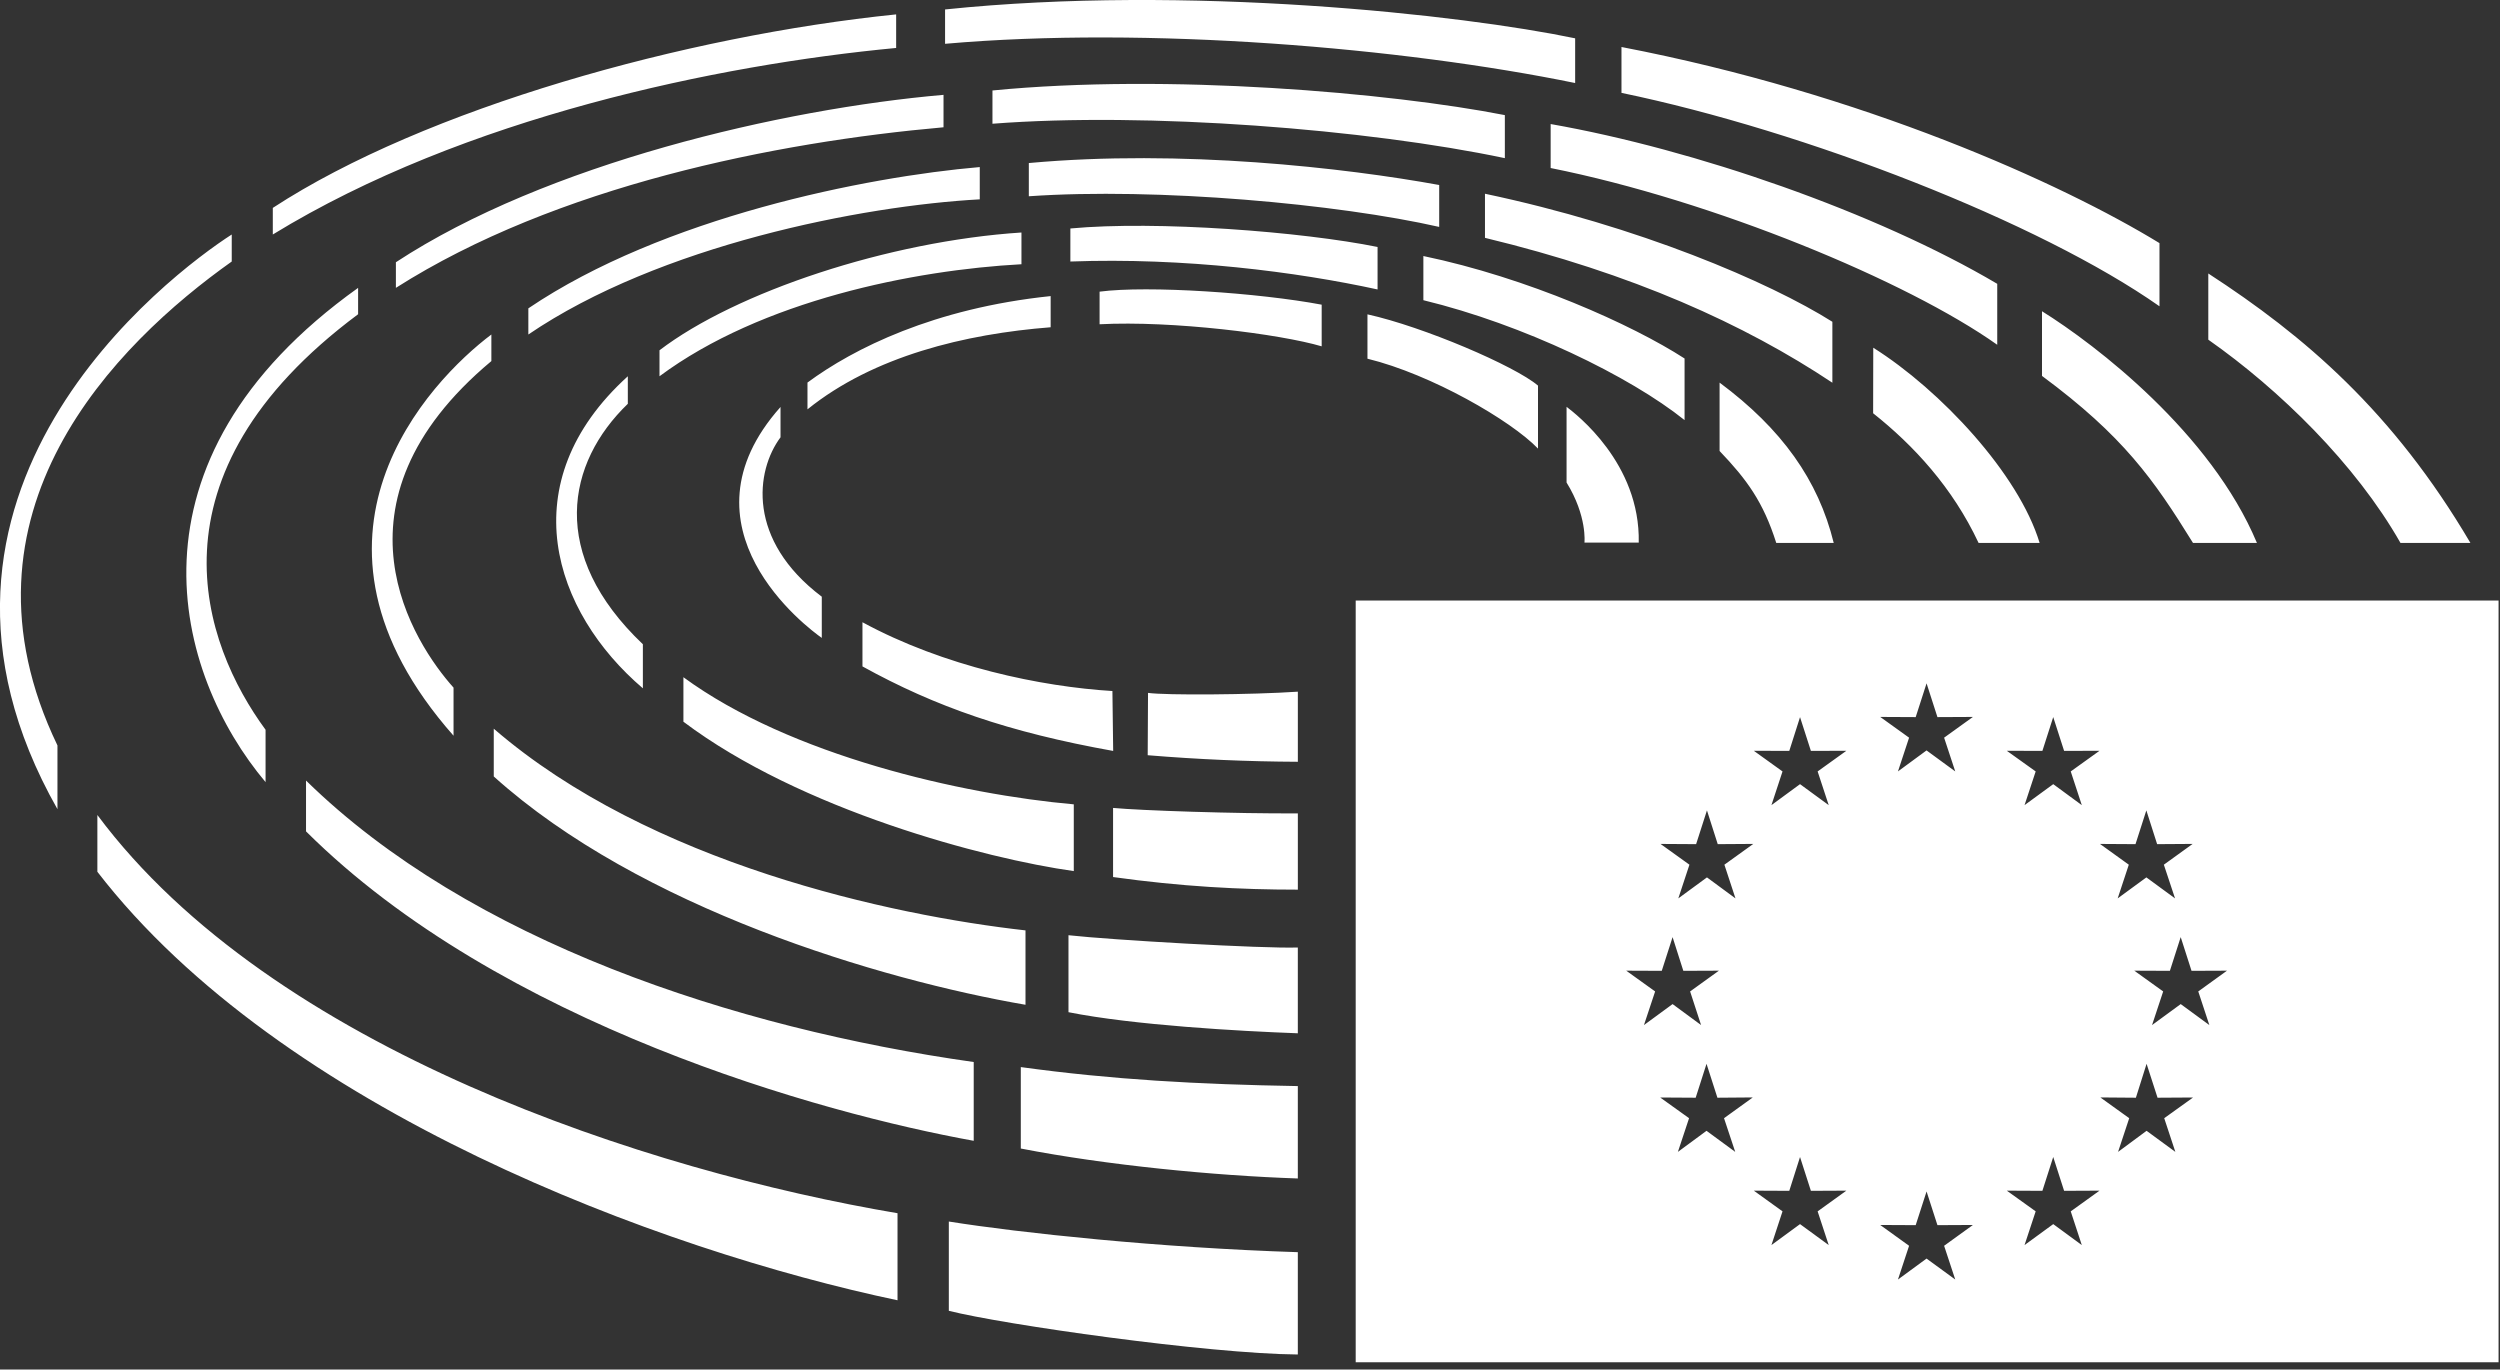 <?xml version="1.0" encoding="UTF-8"?>
<svg width="115px" height="63px" viewBox="0 0 115 63" version="1.1" xmlns="http://www.w3.org/2000/svg" xmlns:xlink="http://www.w3.org/1999/xlink">
    <rect x="0" y="0" width="115" height="63" fill="#333333" stroke="none"/>
    <!-- Generator: Sketch 52.2 (67145) - http://www.bohemiancoding.com/sketch -->
    <title>european-parliament</title>
    <desc>Created with Sketch.</desc>
    <g id="Page-1" stroke="none" stroke-width="1" fill="none" fill-rule="evenodd">
        <g id="european-parliament" transform="translate(-1, 0)" fill="#FFFFFF" fill-rule="nonzero">
            <path d="M71.748,20.635 C70.507,19.344 66.843,17.22 63.903,16.5 L63.903,14.46 C66.474,15.028 70.69,16.835 71.748,17.738 L71.748,20.635 Z M73.885,24.96 C73.885,24.96 74.017,23.74 73.062,22.196 L73.062,18.713 C73.487,19.041 76.458,21.303 76.382,24.96 L73.885,24.96 Z M80.101,17.6 C82.964,19.728 84.645,22.088 85.351,24.975 L82.708,24.975 C82.109,23.087 81.356,22.059 80.101,20.746 L80.101,17.601 L80.101,17.6 Z M78.491,19.325 C75.973,17.307 71.079,14.925 66.475,13.809 L66.475,11.777 C71.267,12.777 76.065,14.925 78.49,16.491 L78.49,19.325 L78.491,19.325 Z M85.289,17.605 C81.257,14.92 76.102,12.58 69.309,10.941 L69.309,8.912 C76.383,10.405 82.377,12.968 85.289,14.802 L85.289,17.605 Z M87.17,15.995 C90.268,17.947 93.862,21.798 94.823,24.975 L92.015,24.975 C90.818,22.422 89.022,20.483 87.164,19.01 C87.164,19.01 87.168,15.993 87.17,15.995 Z M92.873,15.86 C88.733,12.925 79.816,9.228 72.33,7.729 L72.33,5.706 C78.958,6.872 87.304,9.765 92.873,13.056 L92.873,15.86 Z M101.878,24.975 C100.065,22.048 98.679,20.065 94.932,17.292 L94.932,14.317 C97.407,15.86 102.704,19.917 104.819,24.975 L101.878,24.975 Z M100.336,14.089 C94.823,10.217 84.043,6.026 75.588,4.272 L75.588,2.162 C86.7,4.3 95.826,8.426 100.336,11.183 L100.336,14.089 Z M111.422,24.975 C109.352,21.335 105.85,17.918 102.582,15.625 L102.582,12.58 C106.992,15.446 111.072,18.913 114.639,24.975 L111.422,24.975 Z M61.797,15.931 C59.881,15.366 54.937,14.742 51.581,14.916 L51.581,13.416 C53.817,13.124 58.903,13.471 61.797,14.015 L61.797,15.931 Z M49.33,15.054 C45.403,15.361 41.187,16.377 38.144,18.83 L38.144,17.597 C40.276,16.024 43.959,14.181 49.33,13.62 L49.33,15.054 Z M36.904,20.116 C35.753,21.66 35.347,24.839 38.802,27.448 L38.802,29.344 C38.145,28.884 31.963,24.266 36.904,18.721 L36.904,20.116 Z M40.673,28.623 C44.423,30.66 48.908,31.589 52.171,31.787 L52.206,34.543 C47.404,33.683 44.027,32.51 40.673,30.655 L40.673,28.623 Z M53.809,31.873 C54.616,31.988 58.569,31.961 60.701,31.817 L60.701,35.042 C58.396,35.031 56.092,34.93 53.794,34.74 L53.809,31.873 Z M64.368,13.315 C60.661,12.506 55.477,11.837 50.237,12.03 L50.237,10.51 C54.207,10.14 60.911,10.66 64.368,11.361 L64.368,13.315 Z M50.394,40.07 C46.336,39.504 37.82,37.255 32.437,33.199 L32.437,31.152 C37.347,34.752 45.252,36.545 50.394,37 L50.394,40.07 Z M30.572,31.663 C26.454,28.149 24.472,22.213 29.88,17.308 L29.88,18.575 C27.067,21.288 26.216,25.498 30.572,29.635 L30.572,31.663 Z M52.202,37.165 C53.472,37.284 57.837,37.432 60.701,37.416 L60.701,40.924 C58.045,40.924 55.331,40.781 52.201,40.344 L52.201,37.165 L52.202,37.165 Z M31.337,16.113 C34.845,13.435 41.87,11.093 47.987,10.695 L47.987,12.155 C43.048,12.421 36.022,13.825 31.337,17.308 L31.337,16.113 Z M23.714,33.521 C30.896,39.725 42.017,42.108 48.173,42.798 L48.173,46.22 C41.493,45.069 30.435,41.772 23.713,35.717 L23.713,33.521 L23.714,33.521 Z M67.203,10.438 C62.571,9.385 54.233,8.618 48.326,9.028 L48.326,7.5 C55.354,6.858 62.86,7.719 67.203,8.51 L67.203,10.438 Z M50.15,43.02 C52.136,43.241 59.108,43.641 60.7,43.585 L60.7,47.531 C58.03,47.434 53.13,47.157 50.15,46.561 L50.15,43.021 L50.15,43.02 Z M46.07,9.17 C40.672,9.462 31.336,11.284 25.304,15.387 L25.304,14.184 C31.502,9.994 40.844,8.134 46.069,7.685 L46.069,9.17 L46.07,9.17 Z M23.603,16.61 C15.756,23.162 20.074,29.634 21.863,31.631 L21.863,33.843 C13.815,24.726 20.768,17.523 23.603,15.387 L23.603,16.61 Z M70.223,7.275 C63.911,5.944 53.778,5.141 46.653,5.692 L46.653,4.162 C54.713,3.372 64.961,4.264 70.223,5.295 L70.223,7.275 Z M47.957,49.086 C52.157,49.665 56.113,49.882 60.7,49.96 L60.7,54.21 C56.865,54.08 51.923,53.603 47.957,52.832 L47.957,49.086 Z M45.791,52.477 C38.799,51.214 23.999,47.121 15.077,38.243 L15.077,35.905 C22.607,43.281 34.761,47.295 45.791,48.853 L45.791,52.477 Z M19.211,12.063 C26.119,7.53 36.984,5.006 44.402,4.363 L44.402,5.855 C36.686,6.538 26.584,8.553 19.211,13.241 L19.211,12.063 Z M13.216,35.978 C9.061,31.039 6.268,21.245 17.473,13.242 L17.473,14.455 C7.496,21.881 10.329,29.637 13.216,33.569 L13.216,35.979 L13.216,35.978 Z M5.479,37.49 C13.522,48.29 30.869,53.878 42.286,55.808 L42.286,59.813 C31.419,57.525 13.943,51.069 5.479,40.102 L5.479,37.49 Z M73.457,3.819 C65.537,2.195 53.784,1.196 44.473,2.015 L44.473,0.435 C55.609,-0.723 68.255,0.677 73.457,1.763 L73.457,3.819 Z M42.223,2.206 C34.047,2.979 22.358,5.392 13.549,10.787 L13.549,9.563 C20.56,4.986 32.559,1.647 42.223,0.662 L42.223,2.206 Z M44.646,56.19 C47.886,56.71 54.36,57.4 60.7,57.6 L60.7,62.307 C56.546,62.273 47.128,60.927 44.646,60.297 L44.646,56.19 Z M63.362,62.663 L63.362,27.625 L115.934,27.625 L115.934,62.663 L63.362,62.663 Z M89.622,31.433 L89.122,32.987 L87.49,32.979 L88.818,33.933 L88.306,35.485 L89.621,34.519 L90.941,35.485 L90.429,33.933 L91.754,32.979 L90.122,32.987 L89.622,31.433 Z M89.622,54.807 L89.122,56.357 L87.49,56.349 L88.818,57.306 L88.306,58.858 L89.621,57.894 L90.941,58.858 L90.429,57.306 L91.754,56.349 L90.122,56.357 L89.622,54.807 Z M83.802,32.987 L83.307,34.541 L81.675,34.536 L82.996,35.486 L82.486,37.036 L83.801,36.071 L85.121,37.036 L84.611,35.486 L85.933,34.536 L84.301,34.541 L83.801,32.987 L83.802,32.987 Z M79.52,37.277 L79.021,38.831 L77.384,38.821 L78.714,39.776 L78.202,41.326 L79.52,40.36 L80.832,41.326 L80.322,39.776 L81.652,38.82 L80.016,38.831 L79.52,37.278 L79.52,37.277 Z M77.939,43.108 L77.441,44.658 L75.806,44.651 L77.136,45.606 L76.622,47.153 L77.939,46.188 L79.25,47.153 L78.745,45.606 L80.07,44.651 L78.433,44.658 L77.939,43.108 Z M79.5,48.935 L79.001,50.495 L77.369,50.485 L78.697,51.437 L78.183,52.987 L79.5,52.017 L80.82,52.987 L80.305,51.437 L81.629,50.482 L80.001,50.495 L79.5,48.935 Z M83.801,53.223 L83.307,54.778 L81.675,54.77 L82.996,55.722 L82.486,57.273 L83.801,56.309 L85.121,57.273 L84.611,55.723 L85.933,54.77 L84.301,54.778 L83.801,53.223 Z M95.448,32.987 L94.95,34.541 L93.313,34.536 L94.641,35.486 L94.129,37.036 L95.449,36.071 L96.763,37.036 L96.254,35.486 L97.578,34.536 L95.949,34.541 L95.449,32.987 L95.448,32.987 Z M99.732,37.277 L99.233,38.831 L97.599,38.821 L98.925,39.776 L98.413,41.326 L99.733,40.36 L101.052,41.326 L100.537,39.776 L101.862,38.82 L100.228,38.831 L99.732,37.278 L99.732,37.277 Z M101.312,43.108 L100.815,44.658 L99.177,44.651 L100.506,45.606 L99.994,47.153 L101.313,46.188 L102.63,47.153 L102.12,45.606 L103.442,44.651 L101.81,44.658 L101.313,43.108 L101.312,43.108 Z M99.743,48.935 L99.251,50.495 L97.616,50.482 L98.944,51.437 L98.431,52.987 L99.743,52.017 L101.066,52.987 L100.554,51.437 L101.881,50.485 L100.247,50.495 L99.743,48.935 Z M95.448,53.223 L94.95,54.778 L93.313,54.77 L94.641,55.722 L94.129,57.273 L95.449,56.309 L96.763,57.273 L96.254,55.723 L97.578,54.77 L95.949,54.778 L95.449,53.223 L95.448,53.223 Z M11.66,12.03 C6.349,15.8 -1.517,23.576 3.643,34.29 L3.643,37.222 C-4.607,22.687 8.823,12.614 11.66,10.787 L11.66,12.03 Z" id="Shape"></path>
        </g>
    </g>
</svg>